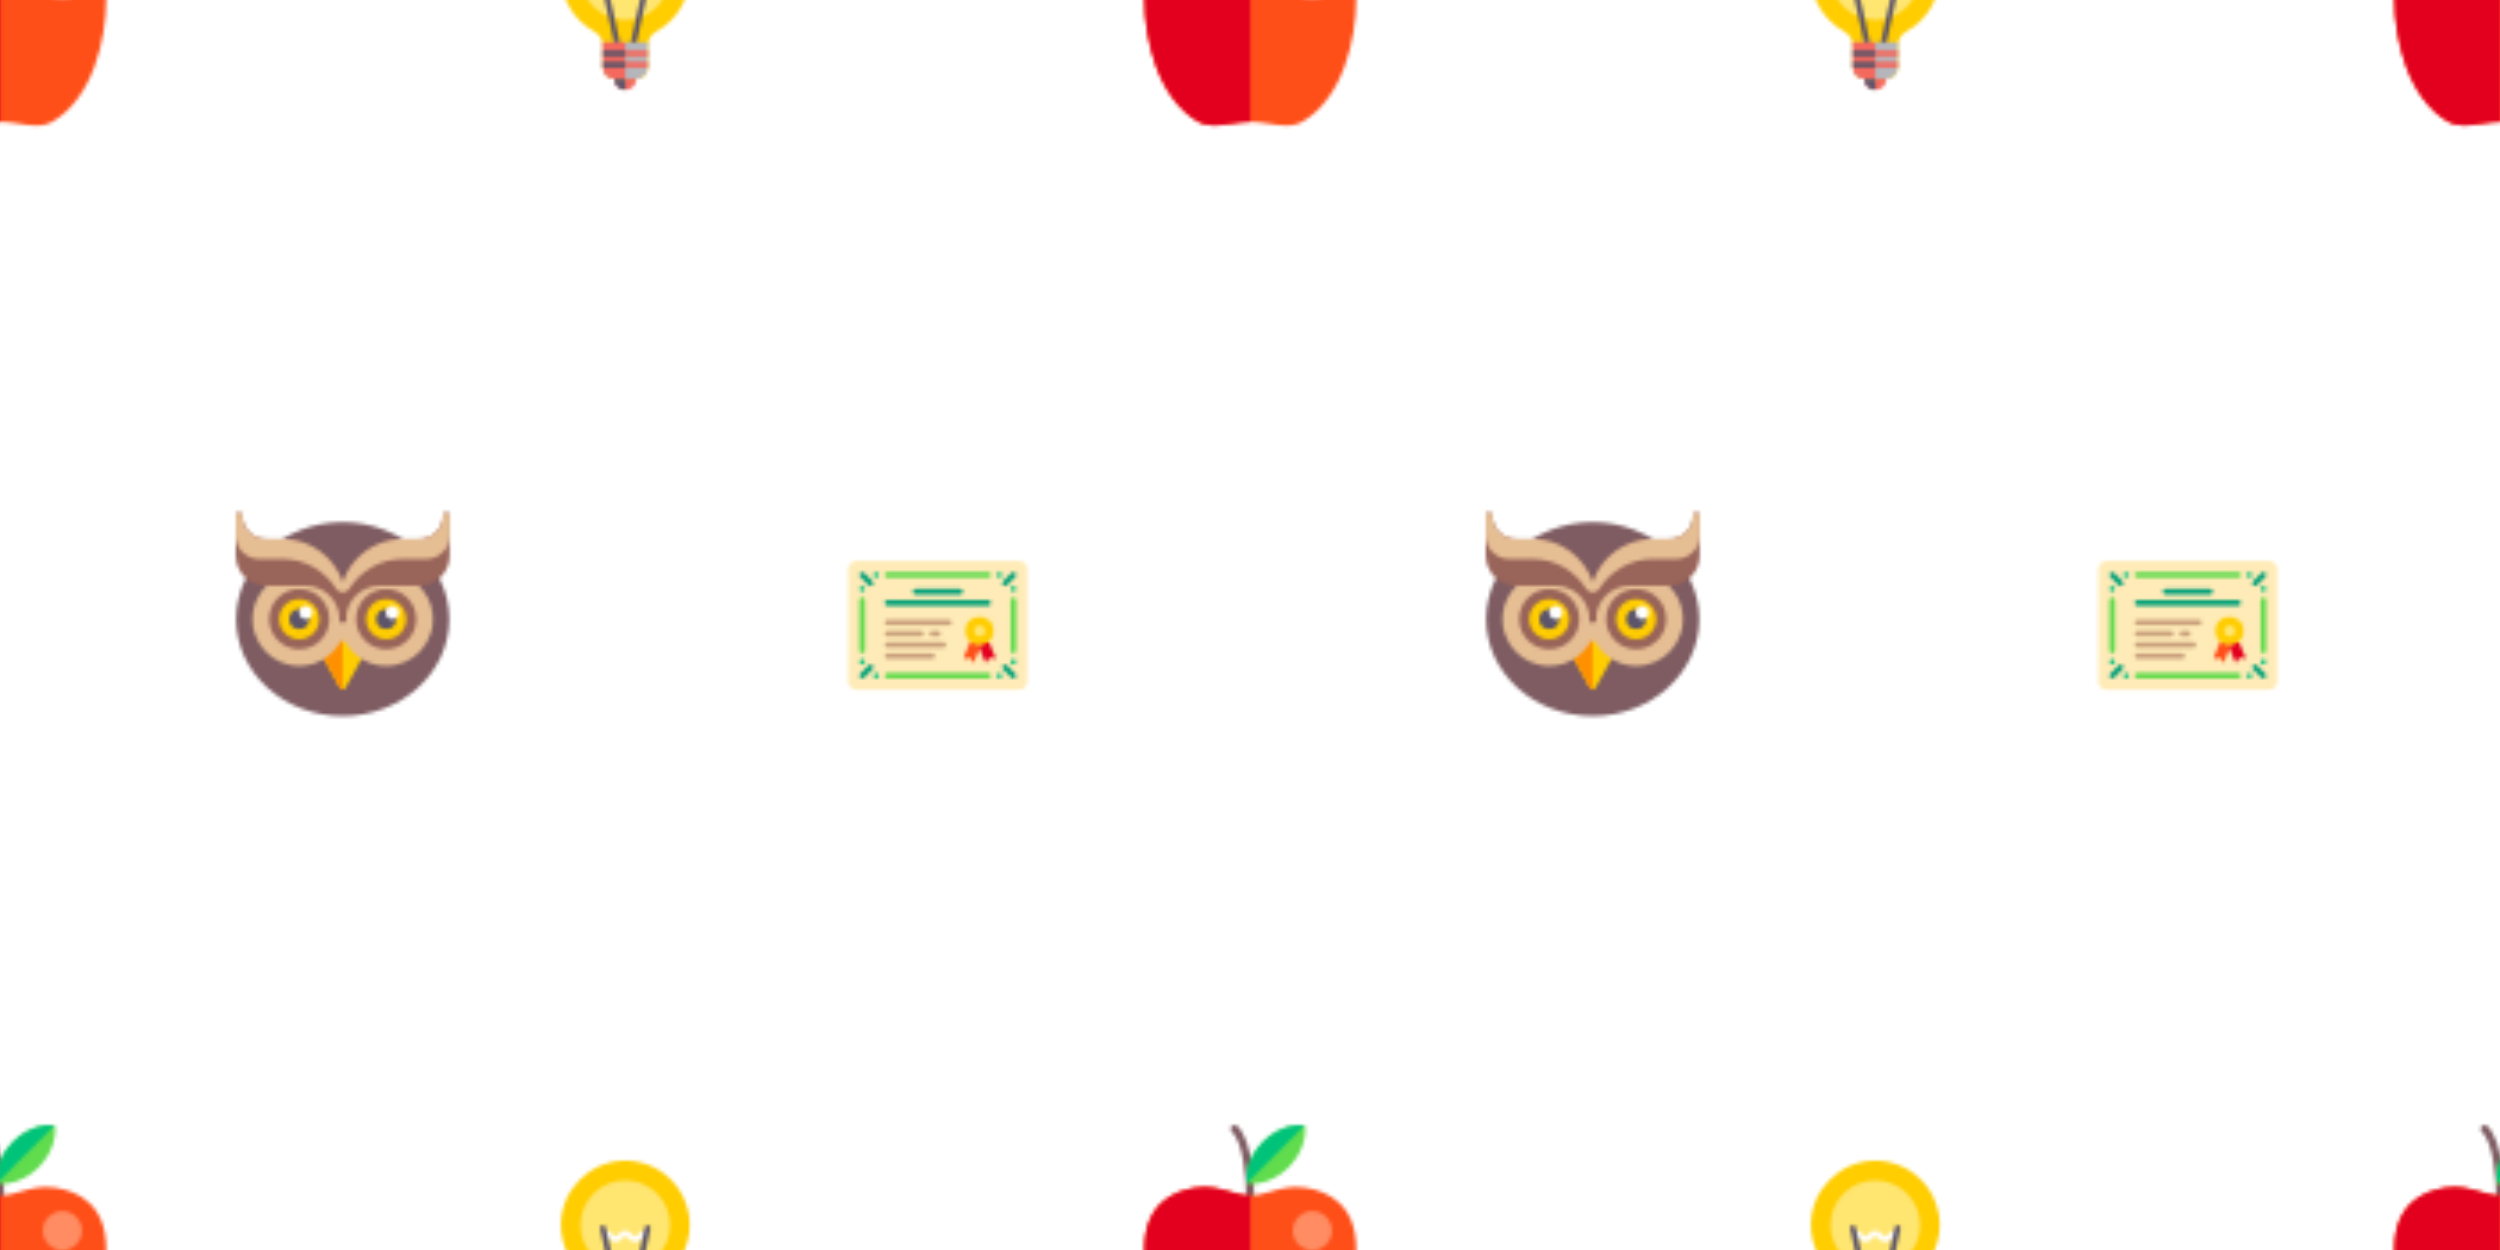 <svg xmlns="http://www.w3.org/2000/svg" xmlns:xlink="http://www.w3.org/1999/xlink" xmlns:fi="http://pattern.flaticon.com/" x="0" y="0" width="700" height="350" viewBox="0 0 700 350"><rect x="0px" y="0px" width="100%" height="100%" opacity="1" fill="#ffffff"/><defs><g transform="matrix(0.098 0 0 0.098 150 325)" id="L1_396"><path d="M280.01,464.008h-48c-4.422,0-8,3.578-8,8v8c0,17.648,14.352,32,32,32s32-14.352,32-32v-8    C288.01,467.586,284.432,464.008,280.01,464.008z" fill="#f5685d"/><path d="M256.002,464.008H232.01c-4.422,0-8,3.578-8,8v8c0,17.646,14.347,31.995,31.992,31.999    L256.002,464.008L256.002,464.008z" fill="#5c546a"/><path d="M381.983,49.895c-37.391-35.141-86.367-52.742-137.734-49.52    C150.639,6.2,75.014,84.286,72.092,178.149c-2.156,69.547,34.375,133.578,95.344,167.117c15.156,8.344,24.57,24.367,24.57,41.828    v60.914c0,17.648,14.352,32,32,32h64c17.648,0,32-14.352,32-32v-60.914c0-17.445,9.484-33.508,24.766-41.93    c58.742-32.406,95.234-94.156,95.234-161.156C440.006,133.43,418.858,84.547,381.983,49.895z" fill="#ffcd00"/><circle cx="256" cy="184" r="128" fill="#ffe671"/><path d="M283.986,232.008c-10.633,0-16.07-6.203-20.031-10.727c-3.492-3.984-4.883-5.273-8-5.273     c-3.102,0-4.484,1.289-7.961,5.266c-3.734,4.273-9.383,10.734-20.016,10.734c-10.625,0-16.273-6.461-20.008-10.734     c-3.477-3.977-4.859-5.266-7.961-5.266c-4.422,0-8-3.578-8-8s3.578-8,8-8c10.625,0,16.273,6.461,20.008,10.734     c3.477,3.977,4.859,5.266,7.961,5.266s4.492-1.289,7.969-5.266c3.734-4.273,9.383-10.734,20.008-10.734     c10.633,0,16.07,6.203,20.031,10.727c3.492,3.984,4.883,5.273,8,5.273c3.109,0,4.5-1.289,7.992-5.266     c3.742-4.273,9.391-10.734,20.031-10.734c4.422,0,8,3.578,8,8s-3.578,8-8,8c-3.117,0-4.508,1.289-8,5.273     C300.267,225.555,294.619,232.008,283.986,232.008z" fill="#ffffff"/><path d="M232.002,384.008c-3.68,0-6.992-2.555-7.813-6.297l-40-184c-0.938-4.32,1.805-8.578,6.117-9.523     c4.344-0.953,8.578,1.805,9.523,6.117l40,184c0.938,4.32-1.805,8.578-6.117,9.523     C233.135,383.954,232.564,384.008,232.002,384.008z" fill="#5c546a"/><path d="M280.017,384.008c-0.563,0-1.133-0.055-1.711-0.18c-4.313-0.945-7.055-5.203-6.117-9.523l40-184     c0.945-4.313,5.164-7.063,9.523-6.117c4.313,0.945,7.055,5.203,6.117,9.523l-40,184     C287.01,381.454,283.697,384.008,280.017,384.008z" fill="#5c546a"/><path d="M190.633,376.008c0.851,3.593,1.374,7.293,1.374,11.086v60.914c0,17.648,14.352,32,32,32h64    c17.648,0,32-14.352,32-32v-60.914c0-3.79,0.527-7.491,1.384-11.086H190.633z" fill="#b4b6bc"/><path d="M256.002,376.008h-65.369c0.851,3.593,1.374,7.293,1.374,11.086v60.914c0,17.648,14.352,32,32,32    h31.995V376.008z" fill="#f5685d"/><rect x="256px" y="400px" width="64px" height="16px" fill="#f5685d"/><rect x="256px" y="432px" width="64px" height="16px" fill="#f5685d"/><rect x="192px" y="400px" width="64px" height="16px" fill="#5c546a"/><rect x="192px" y="432px" width="64px" height="16px" fill="#5c546a"/></g><g transform="matrix(0.137 0 0 0.137 315 315)" id="L1_397"><path d="M256.017,160.002c-4.422,0-8-3.582-8-8c0-50.566-7.742-117.113-29.562-138.254     c-3.18-3.074-3.258-8.141-0.18-11.312c3.063-3.184,8.148-3.25,11.305-0.18c31.953,30.953,34.437,122.441,34.437,149.746     C264.017,156.42,260.439,160.002,256.017,160.002z" fill="#7e5c62"/><path d="M368.407,128.092c-28.422-4.332-50.734,2.18-70.406,7.918c-14.07,4.109-27.359,7.992-41.984,7.992    s-27.914-3.883-41.984-7.992c-19.68-5.742-42-12.238-70.406-7.918C96.142,135.334,39.54,162.92,39.54,253.213    c0,85.32,28.312,202.008,108.109,250.078c21.016,12.656,45.125,8.938,70.656,5.023c12.375-1.906,25.172-3.875,37.711-3.875    s25.336,1.969,37.711,3.875c12.25,1.883,24.18,3.719,35.594,3.719c12.367,0,24.141-2.156,35.063-8.742    c79.797-48.07,108.109-164.758,108.109-250.078C472.493,162.92,415.892,135.334,368.407,128.092z" fill="#ff4f19"/><path d="M256.02,144.002h-0.003c-14.625,0-27.914-3.883-41.984-7.992c-19.68-5.742-42-12.238-70.406-7.918    C96.142,135.334,39.54,162.92,39.54,253.213c0,85.32,28.312,202.008,108.109,250.078c21.016,12.656,45.125,8.938,70.656,5.023    c12.375-1.906,25.172-3.875,37.711-3.875h0.003V144.002H256.02z" fill="#e3001e"/><path d="M367.73,21.908c0.946-7.382,0.837-14.378-0.021-20.999c-6.62-0.858-13.617-0.967-20.999-0.021    c-47.93,6.139-91.762,49.971-97.901,97.901c-0.945,7.382-0.837,14.378,0.022,20.998c6.62,0.858,13.617,0.966,20.998,0.021    C317.759,113.669,361.591,69.837,367.73,21.908z" fill="#60dc4d"/><circle cx="383" cy="216" r="40" fill="#ff8c62"/><path d="M367.065,0.866c-6.434-0.785-13.205-0.893-20.354,0.022c-47.93,6.139-91.762,49.97-97.901,97.901    c-0.916,7.149-0.807,13.919-0.022,20.354L367.065,0.866z" fill="#00c37a"/></g><g transform="matrix(0.098 0 0 0.098 237.5 150)" id="L1_399"><path d="M488,72H24C10.766,72,0,82.766,0,96v320c0,13.234,10.766,24,24,24h464c13.234,0,24-10.766,24-24     V96C512,82.766,501.234,72,488,72z" fill="#ffebb7"/><path d="M40.023,160c-2.164,0-4.242-0.883-5.687-2.32c-1.516-1.52-2.313-3.52-2.313-5.68     c0-2.082,0.797-4.16,2.313-5.68c2.961-2.961,8.32-2.961,11.367,0c1.438,1.52,2.32,3.598,2.32,5.68c0,2.078-0.883,4.16-2.32,5.68     C44.18,159.117,42.102,160,40.023,160z" fill="#00c37a"/><path d="M40,336c-4.422,0-8-3.582-8-8V183.996c0-4.418,3.578-8,8-8s8,3.582,8,8V328     C48,332.418,44.422,336,40,336z" fill="#60dc4d"/><path d="M472,336c-4.422,0-8-3.582-8-8V183.996c0-4.418,3.578-8,8-8s8,3.582,8,8V328     C480,332.418,476.422,336,472,336z" fill="#60dc4d"/><path d="M400,408H112c-4.422,0-8-3.582-8-8s3.578-8,8-8h288c4.422,0,8,3.582,8,8S404.422,408,400,408z" fill="#60dc4d"/><path d="M400,120H112c-4.422,0-8-3.582-8-8s3.578-8,8-8h288c4.422,0,8,3.582,8,8S404.422,120,400,120z" fill="#60dc4d"/><path d="M80.023,120c-2.164,0-4.164-0.883-5.687-2.32c-1.516-1.52-2.313-3.602-2.313-5.68     c0-2.082,0.797-4.16,2.313-5.68c3.047-2.961,8.32-2.961,11.281,0c1.523,1.52,2.406,3.598,2.406,5.68     c0,2.078-0.883,4.16-2.32,5.68C84.18,119.117,82.102,120,80.023,120z" fill="#00c37a"/><path d="M64,144c-2.047,0-4.094-0.781-5.656-2.344l-24-24c-3.125-3.125-3.125-8.188,0-11.313     s8.187-3.125,11.312,0l24,24c3.125,3.125,3.125,8.188,0,11.313C68.094,143.219,66.047,144,64,144z" fill="#00a077"/><path d="M432.023,120c-2.164,0-4.242-0.883-5.688-2.32c-1.516-1.52-2.313-3.602-2.313-5.68     c0-2.082,0.797-4.16,2.313-5.68c2.961-2.961,8.32-2.961,11.281,0c1.523,1.52,2.406,3.598,2.406,5.68     c0,2.078-0.883,4.16-2.32,5.68C436.18,119.117,434.101,120,432.023,120z" fill="#00c37a"/><path d="M472.023,160c-2.164,0-4.242-0.883-5.688-2.32c-1.516-1.52-2.313-3.602-2.313-5.68     c0-2.082,0.797-4.16,2.313-5.68c2.961-2.961,8.406-2.961,11.281,0c1.523,1.52,2.406,3.598,2.406,5.68     c0,2.078-0.883,4.16-2.406,5.68C476.18,159.117,474.101,160,472.023,160z" fill="#00c37a"/><path d="M448,144c-2.047,0-4.094-0.781-5.656-2.344c-3.125-3.125-3.125-8.188,0-11.313l24-24     c3.125-3.125,8.188-3.125,11.313,0s3.125,8.188,0,11.313l-24,24C452.094,143.219,450.047,144,448,144z" fill="#00a077"/><path d="M472.023,368c-2.086,0-4.164-0.883-5.688-2.32c-1.516-1.52-2.313-3.602-2.313-5.68     c0-2.082,0.797-4.16,2.313-5.68c2.961-2.961,8.32-2.961,11.281,0c1.523,1.52,2.406,3.598,2.406,5.68     c0,2.078-0.883,4.16-2.406,5.68C476.18,367.117,474.101,368,472.023,368z" fill="#00c37a"/><path d="M432.023,408c-2.164,0-4.242-0.883-5.688-2.32c-1.516-1.52-2.313-3.52-2.313-5.68     s0.797-4.16,2.313-5.68c2.961-2.961,8.32-2.961,11.281,0c1.523,1.52,2.406,3.598,2.406,5.68c0,2.078-0.883,4.16-2.406,5.68     C436.18,407.117,434.101,408,432.023,408z" fill="#00c37a"/><path d="M472,408c-2.047,0-4.094-0.781-5.656-2.344l-24-24c-3.125-3.125-3.125-8.188,0-11.313     s8.188-3.125,11.313,0l24,24c3.125,3.125,3.125,8.187,0,11.312C476.094,407.219,474.047,408,472,408z" fill="#00a077"/><path d="M80.023,408c-2.086,0-4.164-0.883-5.687-2.32c-1.516-1.52-2.313-3.602-2.313-5.68     c0-2.082,0.797-4.16,2.313-5.68c2.961-2.961,8.32-2.961,11.367,0c1.438,1.52,2.32,3.598,2.32,5.68c0,2.078-0.883,4.16-2.32,5.68     C84.18,407.117,82.102,408,80.023,408z" fill="#00c37a"/><path d="M40.023,368c-2.164,0-4.242-0.883-5.687-2.32c-1.516-1.52-2.313-3.52-2.313-5.68     c0-2.082,0.797-4.16,2.313-5.68c2.961-2.961,8.32-2.961,11.367,0c1.438,1.52,2.32,3.598,2.32,5.68c0,2.078-0.883,4.16-2.32,5.68     C44.18,367.117,42.102,368,40.023,368z" fill="#00c37a"/><path d="M40,408c-2.047,0-4.094-0.781-5.656-2.344c-3.125-3.125-3.125-8.187,0-11.312l24-24     c3.125-3.125,8.187-3.125,11.312,0s3.125,8.188,0,11.313l-24,24C44.094,407.219,42.047,408,40,408z" fill="#00a077"/><path d="M320,168H192c-4.422,0-8-3.582-8-8s3.578-8,8-8h128c4.422,0,8,3.582,8,8S324.422,168,320,168z" fill="#00a077"/><path d="M400,200H112c-4.422,0-8-3.582-8-8s3.578-8,8-8h288c4.422,0,8,3.582,8,8S404.422,200,400,200z" fill="#00a077"/><path d="M288,256H112c-4.422,0-8-3.582-8-8s3.578-8,8-8h176c4.422,0,8,3.582,8,8S292.422,256,288,256z" fill="#c9a07c"/><path d="M240,352H112c-4.422,0-8-3.582-8-8s3.578-8,8-8h128c4.422,0,8,3.582,8,8S244.422,352,240,352z" fill="#c9a07c"/><path d="M272,320H112c-4.422,0-8-3.582-8-8s3.578-8,8-8h160c4.422,0,8,3.582,8,8S276.422,320,272,320z" fill="#c9a07c"/><path d="M208,288h-96c-4.422,0-8-3.582-8-8s3.578-8,8-8h96c4.422,0,8,3.582,8,8S212.422,288,208,288z" fill="#c9a07c"/><path d="M256,288h-16c-4.422,0-8-3.582-8-8s3.578-8,8-8h16c4.422,0,8,3.582,8,8S260.422,288,256,288z" fill="#c9a07c"/><path d="M401.702,302.451l18.383,44.381c1.364,3.292-1.934,6.59-5.226,5.226l-11.983-4.964l-4.964,11.983    c-1.364,3.292-6.027,3.292-7.391,0L371.021,312" fill="#e3001e"/><path d="M349.064,301.757l-18.671,45.075c-1.364,3.292,1.934,6.59,5.226,5.226l11.983-4.964l4.964,11.983    c1.364,3.292,6.027,3.292,7.391,0l19.5-47.078" fill="#ff4f19"/><circle cx="375" cy="272" r="40" fill="#ffcd00"/><path d="M375.781,256c-8.82,0-16,7.176-16,16s7.18,16,16,16s16-7.176,16-16S384.601,256,375.781,256z" fill="#ffe671"/></g><g transform="matrix(0.117 0 0 0.117 66 142)" id="L1_400"><ellipse cx="256px" cy="268px" rx="255px" ry="232px" fill="#7e5c62"/><path d="M302.719,351.445l-40.219-56c-1.508-2.094-3.922-3.336-6.5-3.336c-0.008,0-0.016,0-0.023,0    c-2.578,0.008-5,1.258-6.5,3.367l-39.781,56c-1.781,2.508-1.969,5.828-0.469,8.516l40,72c1.406,2.539,4.086,4.117,6.992,4.117    s5.586-1.578,6.992-4.117l40-72C304.719,357.289,304.523,353.961,302.719,351.445z" fill="#ffcd00"/><path d="M249.476,295.477l-39.781,56c-1.781,2.508-1.969,5.828-0.469,8.516l40,72    c1.37,2.474,3.954,4.009,6.773,4.088V292.109c-0.008,0-0.016,0-0.023,0C253.398,292.117,250.976,293.367,249.476,295.477z" fill="#ff9100"/><path d="M376.004,157.221c-53.829-7.459-101.497,23.404-119.894,69.182    c-18.398-45.779-66.066-76.642-119.896-69.182c-49.922,6.919-89.733,48.001-95.284,98.093    c-7.489,67.585,45.219,124.795,111.289,124.795c41.549,0,77.757-22.652,97.077-56.259c2.989-5.2,10.639-5.2,13.628,0    c19.32,33.607,55.527,56.259,97.076,56.259c66.07,0,118.779-57.211,111.289-124.796    C465.737,205.221,425.926,164.139,376.004,157.221z" fill="#e6be94"/><circle cx="360" cy="268" r="72" fill="#996459"/><circle cx="152" cy="268" r="72" fill="#996459"/><path d="M400,76.109h40c30.875,0,56-25.125,56-56c0-4.422,3.578-8,8-8s8,3.578,8,8v96    c0,39.703-32.297,72-72,72h-96c-44.109,0-80,35.891-80,80c0,4.422-3.578,8-8,8s-8-3.578-8-8v-40    C248,144.297,316.187,76.109,400,76.109z" fill="#996459"/><path d="M112.219,76.109h-40c-30.875,0-56-25.125-56-56c0-4.422-3.578-8-8-8s-8,3.578-8,8v96    c0,39.703,32.297,72,72,72h96c44.109,0,80,35.891,80,80c0,4.422,3.578,8,8,8s8-3.578,8-8v-40    C264.219,144.297,196.031,76.109,112.219,76.109z" fill="#996459"/><g><circle cx="152" cy="268" r="48" fill="#ffcd00"/><circle cx="152" cy="268" r="24" fill="#5c546a"/><circle cx="168" cy="252" r="16" fill="#ffffff"/></g><g><circle cx="360" cy="268" r="48" fill="#ffcd00"/><circle cx="360" cy="268" r="24" fill="#5c546a"/><circle cx="375" cy="252" r="16" fill="#ffffff"/></g><path d="M504.219,12.109c-4.422,0-8,3.578-8,8c0,30.875-25.125,56-56,56h-40    c-67.028,0-123.954,43.663-144.109,103.999C235.954,119.772,179.028,76.109,112,76.109H72c-30.875,0-56-25.125-56-56    c0-4.422-3.578-8-8-8s-8,3.578-8,8v48c0,30.928,25.072,56,56,56h56c54.303,0,101.859,28.707,128.675,71.684    c3.288,5.27,9.202,8.316,15.413,8.316h0.043c6.211,0,12.125-3.046,15.413-8.316c26.816-42.977,74.372-71.684,128.675-71.684h56    c30.928,0,56-25.072,56-56v-48C512.219,15.687,508.64,12.109,504.219,12.109z" fill="#e6be94"/></g></defs><g fi:class="KUsePattern"><pattern id="pattern_L1_396" width="350" height="350" patternUnits="userSpaceOnUse"><use xlink:href="#L1_396" x="-350" y="-350"/><use xlink:href="#L1_396" x="0" y="-350"/><use xlink:href="#L1_396" x="350" y="-350"/><use xlink:href="#L1_396" x="-350" y="0"/><use xlink:href="#L1_396" x="0" y="0"/><use xlink:href="#L1_396" x="350" y="0"/><use xlink:href="#L1_396" x="-350" y="350"/><use xlink:href="#L1_396" x="0" y="350"/><use xlink:href="#L1_396" x="350" y="350"/></pattern><rect x="0" y="0" width="100%" height="100%" fill="url(#pattern_L1_396)"/></g><g fi:class="KUsePattern"><pattern id="pattern_L1_397" width="350" height="350" patternUnits="userSpaceOnUse"><use xlink:href="#L1_397" x="-350" y="-350"/><use xlink:href="#L1_397" x="0" y="-350"/><use xlink:href="#L1_397" x="350" y="-350"/><use xlink:href="#L1_397" x="-350" y="0"/><use xlink:href="#L1_397" x="0" y="0"/><use xlink:href="#L1_397" x="350" y="0"/><use xlink:href="#L1_397" x="-350" y="350"/><use xlink:href="#L1_397" x="0" y="350"/><use xlink:href="#L1_397" x="350" y="350"/></pattern><rect x="0" y="0" width="100%" height="100%" fill="url(#pattern_L1_397)"/></g><g fi:class="KUsePattern"><pattern id="pattern_L1_399" width="350" height="350" patternUnits="userSpaceOnUse"><use xlink:href="#L1_399" x="-350" y="-350"/><use xlink:href="#L1_399" x="0" y="-350"/><use xlink:href="#L1_399" x="350" y="-350"/><use xlink:href="#L1_399" x="-350" y="0"/><use xlink:href="#L1_399" x="0" y="0"/><use xlink:href="#L1_399" x="350" y="0"/><use xlink:href="#L1_399" x="-350" y="350"/><use xlink:href="#L1_399" x="0" y="350"/><use xlink:href="#L1_399" x="350" y="350"/></pattern><rect x="0" y="0" width="100%" height="100%" fill="url(#pattern_L1_399)"/></g><g fi:class="KUsePattern"><pattern id="pattern_L1_400" width="350" height="350" patternUnits="userSpaceOnUse"><use xlink:href="#L1_400" x="-350" y="-350"/><use xlink:href="#L1_400" x="0" y="-350"/><use xlink:href="#L1_400" x="350" y="-350"/><use xlink:href="#L1_400" x="-350" y="0"/><use xlink:href="#L1_400" x="0" y="0"/><use xlink:href="#L1_400" x="350" y="0"/><use xlink:href="#L1_400" x="-350" y="350"/><use xlink:href="#L1_400" x="0" y="350"/><use xlink:href="#L1_400" x="350" y="350"/></pattern><rect x="0" y="0" width="100%" height="100%" fill="url(#pattern_L1_400)"/></g></svg>